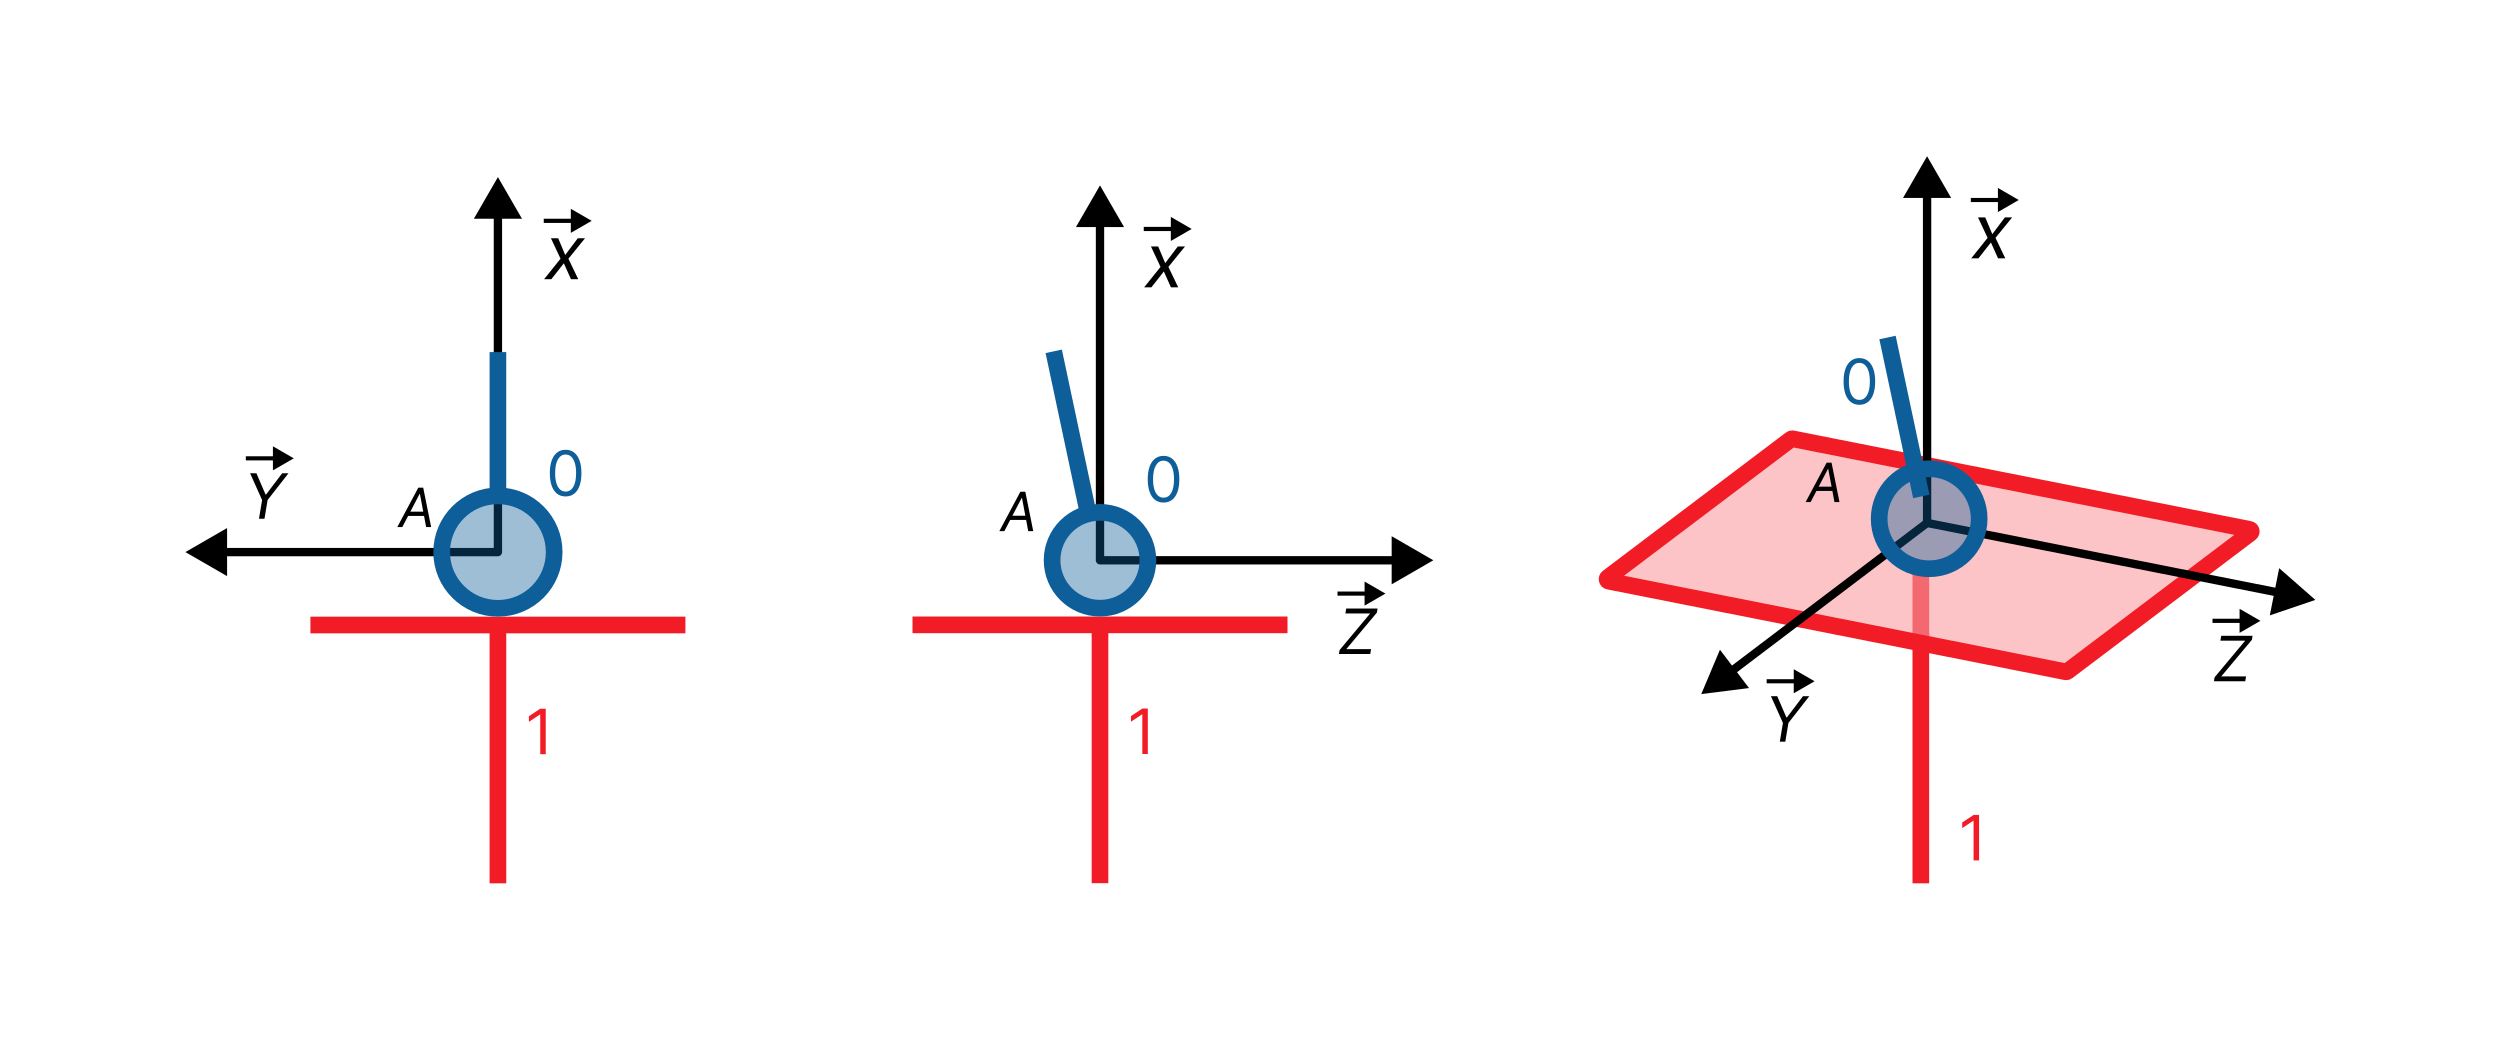 <svg width="1200" height="500" viewBox="0 0 1200 500" fill="none" xmlns="http://www.w3.org/2000/svg">
<rect width="1200" height="500" fill="white"/>
<path d="M329 300H239M149 300H239M239 300V424" stroke="#F21C26" stroke-width="8"/>
<path d="M239 267C240.105 267 241 266.105 241 265C241 263.895 240.105 263 239 263V267ZM89 265L109 276.547V253.453L89 265ZM239 263H107V267H239V263Z" fill="black"/>
<path d="M239.002 85L227.455 105H250.549L239.002 85ZM241.002 265L241.002 103H237.002L237.002 265H241.002Z" fill="black"/>
<path d="M120.05 227.182H123.076L127.465 237.366H127.72L135.434 227.182H138.459L128.445 240.009L126.953 249H124.311L125.803 240.009L120.05 227.182Z" fill="black"/>
<path d="M141 220L131 214.226V225.774L141 220ZM118 221H132V219H118V221Z" fill="black"/>
<path d="M267.927 114.364L271.302 122.392L277.336 114.364H280.813L272.836 124.182L277.541 134H274.063L270.637 126.381L264.654 134H261.177L269.052 124.182L264.45 114.364H267.927Z" fill="black"/>
<path d="M284 106L274 100.226V111.774L284 106ZM261 107H275V105H261V107Z" fill="black"/>
<circle cx="239" cy="265" r="27" fill="#0E5E99" fill-opacity="0.4" stroke="#0E5E99" stroke-width="8"/>
<line x1="239" y1="239" x2="239" y2="169" stroke="#0E5E99" stroke-width="8"/>
<path d="M193.098 253H190.698L200.78 234.091H203.144L206.948 253H204.547L201.556 237.082H201.408L193.098 253ZM195.203 245.614H204.88L204.547 247.645H194.871L195.203 245.614Z" fill="black"/>
<path d="M271.5 238.298C269.895 238.298 268.528 237.862 267.398 236.988C266.269 236.107 265.406 234.832 264.81 233.163C264.213 231.487 263.915 229.463 263.915 227.091C263.915 224.733 264.213 222.719 264.81 221.05C265.413 219.374 266.28 218.096 267.409 217.215C268.545 216.327 269.909 215.884 271.5 215.884C273.091 215.884 274.451 216.327 275.58 217.215C276.717 218.096 277.583 219.374 278.18 221.05C278.783 222.719 279.085 224.733 279.085 227.091C279.085 229.463 278.787 231.487 278.19 233.163C277.594 234.832 276.731 236.107 275.602 236.988C274.472 237.862 273.105 238.298 271.5 238.298ZM271.5 235.955C273.091 235.955 274.327 235.187 275.207 233.653C276.088 232.119 276.528 229.932 276.528 227.091C276.528 225.202 276.326 223.593 275.921 222.265C275.523 220.937 274.948 219.925 274.195 219.229C273.45 218.533 272.551 218.185 271.5 218.185C269.923 218.185 268.691 218.962 267.803 220.518C266.915 222.066 266.472 224.257 266.472 227.091C266.472 228.98 266.67 230.585 267.068 231.906C267.466 233.227 268.038 234.232 268.783 234.921C269.536 235.61 270.442 235.955 271.5 235.955Z" fill="#0E5E99"/>
<path d="M261.956 340.182V362H259.314V342.952H259.186L253.86 346.489V343.804L259.314 340.182H261.956Z" fill="#F21C26"/>
<path d="M618 299.929H528M438 299.929H528M528 299.929V423.929" stroke="#F21C26" stroke-width="8"/>
<path d="M528 266.929C526.895 266.929 526 267.824 526 268.929C526 270.033 526.895 270.929 528 270.929V266.929ZM688 268.929L668 257.382V280.476L688 268.929ZM528 270.929H670V266.929H528V270.929Z" fill="black"/>
<path d="M528 89L516.453 109H539.547L528 89ZM530 269V107H526V269H530Z" fill="black"/>
<path d="M555.927 118.293L559.302 126.321L565.336 118.293H568.813L560.836 128.111L565.541 137.929H562.063L558.637 130.31L552.654 137.929H549.177L557.052 128.111L552.45 118.293H555.927Z" fill="black"/>
<path d="M572 109.896L562 104.122V115.669L572 109.896ZM549 110.896H563V108.896H549V110.896Z" fill="black"/>
<path d="M642.679 313.929L643.02 312.011L657.679 294.454H645.79L646.173 292.111H661.216L660.918 294.028L646.216 311.585H658.105L657.722 313.929H642.679Z" fill="black"/>
<path d="M665 284.929L655 279.155V290.702L665 284.929ZM642 285.929H656V283.929H642V285.929Z" fill="black"/>
<circle cx="528" cy="268.929" r="23" fill="#0E5E99" fill-opacity="0.4" stroke="#0E5E99" stroke-width="8"/>
<path d="M505.783 168.633L522 244.929" stroke="#0E5E99" stroke-width="8"/>
<path d="M482.098 254.929H479.698L489.78 236.02H492.144L495.948 254.929H493.547L490.556 239.011H490.408L482.098 254.929ZM484.203 247.543H493.88L493.547 249.574H483.871L484.203 247.543Z" fill="black"/>
<path d="M558.5 241.227C556.895 241.227 555.528 240.79 554.398 239.917C553.269 239.036 552.406 237.761 551.81 236.092C551.213 234.416 550.915 232.392 550.915 230.02C550.915 227.662 551.213 225.648 551.81 223.979C552.413 222.303 553.28 221.025 554.409 220.144C555.545 219.256 556.909 218.812 558.5 218.812C560.091 218.812 561.451 219.256 562.58 220.144C563.717 221.025 564.583 222.303 565.18 223.979C565.783 225.648 566.085 227.662 566.085 230.02C566.085 232.392 565.787 234.416 565.19 236.092C564.594 237.761 563.731 239.036 562.602 239.917C561.472 240.79 560.105 241.227 558.5 241.227ZM558.5 238.883C560.091 238.883 561.327 238.116 562.207 236.582C563.088 235.048 563.528 232.861 563.528 230.02C563.528 228.131 563.326 226.522 562.921 225.194C562.523 223.866 561.948 222.854 561.195 222.158C560.45 221.462 559.551 221.114 558.5 221.114C556.923 221.114 555.691 221.891 554.803 223.447C553.915 224.995 553.472 227.186 553.472 230.02C553.472 231.909 553.67 233.514 554.068 234.835C554.466 236.156 555.038 237.161 555.783 237.85C556.536 238.539 557.442 238.883 558.5 238.883Z" fill="#0E5E99"/>
<path d="M550.956 340.111V361.929H548.314V342.881H548.186L542.86 346.418V343.733L548.314 340.111H550.956Z" fill="#F21C26"/>
<path d="M922 424V304" stroke="#F21C26" stroke-width="8"/>
<line x1="922" y1="309.54" x2="922" y2="274.54" stroke="#F48489" stroke-width="8"/>
<path d="M859.642 210.81L771.78 277.195C771.091 277.716 771.342 278.806 772.189 278.974L991.56 322.453C991.84 322.508 992.13 322.442 992.358 322.27L1080.22 255.885C1080.91 255.365 1080.66 254.274 1079.81 254.106L860.44 210.627C860.16 210.572 859.87 210.638 859.642 210.81Z" fill="#F21C26" fill-opacity="0.26" stroke="#F21C26" stroke-width="8"/>
<path d="M926.208 252.594C927.088 251.927 927.261 250.672 926.594 249.792C925.927 248.912 924.672 248.739 923.792 249.406L926.208 252.594ZM816.615 333.15L839.529 330.272L825.579 311.867L816.615 333.15ZM923.792 249.406L829.752 320.683L832.168 323.871L926.208 252.594L923.792 249.406Z" fill="black"/>
<path d="M925.389 249.038C924.305 248.823 923.253 249.528 923.038 250.611C922.823 251.695 923.528 252.747 924.611 252.962L925.389 249.038ZM1111.37 287.946L1094 272.731L1089.51 295.384L1111.37 287.946ZM924.611 252.962L1093.33 286.408L1094.11 282.484L925.389 249.038L924.611 252.962Z" fill="black"/>
<path d="M925 75L913.453 95H936.547L925 75ZM927 251V93H923V251H927Z" fill="black"/>
<path d="M952.927 104.364L956.302 112.392L962.336 104.364H965.813L957.836 114.182L962.541 124H959.063L955.637 116.381L949.654 124H946.177L954.052 114.182L949.45 104.364H952.927Z" fill="black"/>
<path d="M969 96L959 90.227V101.774L969 96ZM946 97H960V95H946V97Z" fill="black"/>
<path d="M850.05 334.182H853.076L857.465 344.366H857.72L865.434 334.182H868.459L858.445 347.009L856.953 356H854.311L855.803 347.009L850.05 334.182Z" fill="black"/>
<path d="M871 327L861 321.226V332.774L871 327ZM848 328H862V326H848V328Z" fill="black"/>
<path d="M1062.68 327L1063.02 325.082L1077.68 307.526H1065.79L1066.17 305.182H1081.22L1080.92 307.099L1066.22 324.656H1078.11L1077.72 327H1062.68Z" fill="black"/>
<path d="M1085 298L1075 292.226V303.774L1085 298ZM1062 299H1076V297H1062V299Z" fill="black"/>
<circle cx="926" cy="249" r="24" fill="#0E5E99" fill-opacity="0.4" stroke="#0E5E99" stroke-width="8"/>
<path d="M906 162L922.217 238.296" stroke="#0E5E99" stroke-width="8"/>
<path d="M869.098 241H866.698L876.78 222.091H879.144L882.948 241H880.547L877.556 225.082H877.408L869.098 241ZM871.203 233.614H880.88L880.547 235.645H870.871L871.203 233.614Z" fill="black"/>
<path d="M892.5 194.298C890.895 194.298 889.528 193.862 888.398 192.988C887.269 192.107 886.406 190.832 885.81 189.163C885.213 187.487 884.915 185.463 884.915 183.091C884.915 180.733 885.213 178.719 885.81 177.05C886.413 175.374 887.28 174.096 888.409 173.215C889.545 172.327 890.909 171.884 892.5 171.884C894.091 171.884 895.451 172.327 896.58 173.215C897.717 174.096 898.583 175.374 899.18 177.05C899.783 178.719 900.085 180.733 900.085 183.091C900.085 185.463 899.787 187.487 899.19 189.163C898.594 190.832 897.731 192.107 896.602 192.988C895.472 193.862 894.105 194.298 892.5 194.298ZM892.5 191.955C894.091 191.955 895.327 191.187 896.207 189.653C897.088 188.119 897.528 185.932 897.528 183.091C897.528 181.202 897.326 179.593 896.921 178.265C896.523 176.937 895.948 175.925 895.195 175.229C894.45 174.533 893.551 174.185 892.5 174.185C890.923 174.185 889.691 174.962 888.803 176.518C887.915 178.066 887.472 180.257 887.472 183.091C887.472 184.98 887.67 186.585 888.068 187.906C888.466 189.227 889.038 190.232 889.783 190.921C890.536 191.61 891.442 191.955 892.5 191.955Z" fill="#0E5E99"/>
<path d="M949.956 391.182V413H947.314V393.952H947.186L941.86 397.489V394.804L947.314 391.182H949.956Z" fill="#F21C26"/>
</svg>
